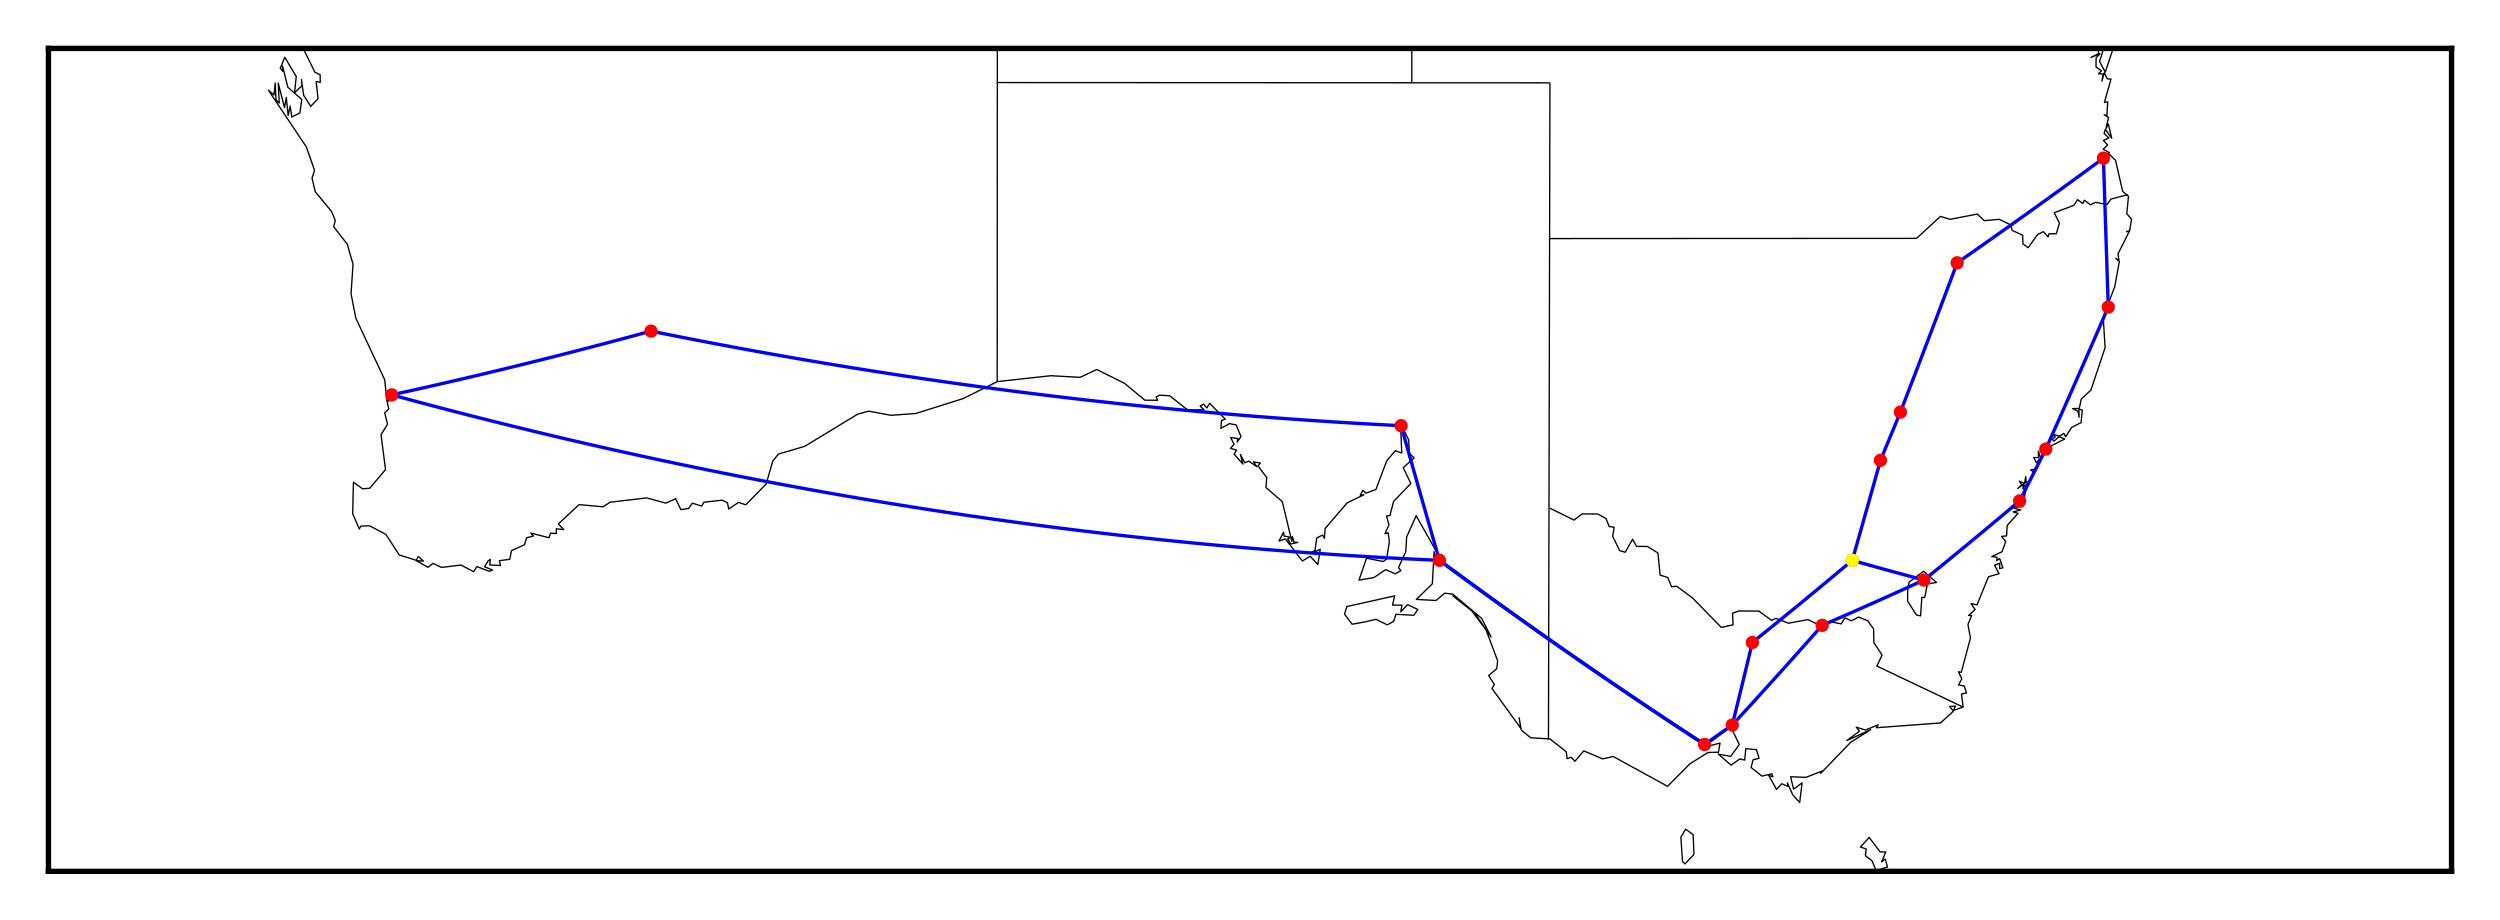 <?xml version="1.0" encoding="utf-8" standalone="no"?>
<!DOCTYPE svg PUBLIC "-//W3C//DTD SVG 1.1//EN"
  "http://www.w3.org/Graphics/SVG/1.1/DTD/svg11.dtd">
<svg xmlns:xlink="http://www.w3.org/1999/xlink" width="371.52pt" height="136.687pt" viewBox="0 0 371.52 136.687" xmlns="http://www.w3.org/2000/svg" version="1.1">
 <defs>
  <style type="text/css">*{stroke-linejoin: round; stroke-linecap: butt}</style>
 </defs>
 <g id="figure_1">
  <g id="patch_1">
   <path d="M 0 136.687 
L 371.52 136.687 
L 371.52 0 
L 0 0 
z
" style="fill: #ffffff"/>
  </g>
  <g id="axes_1">
   <g id="patch_2">
    <path d="M 7.2 129.487 
L 364.32 129.487 
L 364.32 7.2 
L 7.2 7.2 
z
" style="fill: #ffffff"/>
   </g>
   <g id="matplotlib.axis_1"/>
   <g id="matplotlib.axis_2"/>
   <g id="LineCollection_1">
    <path d="M 266.409 118.1 
L 266.409 118.093 
L 265.62 116.346 
L 265.734 116.887 
L 264.799 116.47 
L 264.001 117.305 
L 262.834 115.211 
L 263.46 115.447 
L 263.317 114.994 
L 261.841 115.338 
L 260.223 114.054 
L 260.53 112.904 
L 261.411 112.69 
L 261.02 111.4 
L 259.442 111.262 
L 259.277 112.955 
L 258.553 112.781 
L 257.259 113.705 
L 255.345 112.061 
L 257.196 112.402 
L 258.476 110.643 
L 257.191 107.992 
L 254.325 110.176 
L 253.347 110.302 
L 254.142 110.813 
L 255.607 110.422 
L 255.378 111.778 
L 253.817 111.828 
L 251.127 113.515 
L 247.81 116.851 
L 239.735 112.417 
L 238.168 112.78 
L 235.364 111.589 
L 234.042 113.137 
L 233.5 112.533 
L 232.885 112.737 
L 232.759 111.72 
L 230.343 109.814 
L 227.465 109.64 
L 226.071 108.494 
L 225.758 106.676 
L 225.995 108.223 
L 221.712 102.305 
L 222.076 101.733 
L 221.233 100.391 
L 222.43 99.372 
L 222.561 98.198 
L 220.838 93.601 
L 218.73 90.798 
L 215.916 88.552 
L 219.1 91.015 
L 221.589 94.672 
L 220.188 91.898 
L 215.902 88.296 
L 214.688 88.149 
L 213.405 89.236 
L 210.479 89.078 
L 212.856 86.761 
L 213.117 81.992 
L 213.223 82.557 
L 213.693 82.38 
L 210.454 76.645 
L 209.038 79.796 
L 208.907 82.006 
L 207.829 84.347 
L 208.186 84.811 
L 207.353 85.271 
L 205.918 84.657 
L 204.185 85.822 
L 201.957 86.212 
L 203.079 82.953 
L 205.564 83.447 
L 206.068 83.061 
L 206.473 80.487 
L 206.291 79.173 
L 205.817 79.311 
L 206.416 78.013 
L 206.051 76.683 
L 206.558 76.614 
L 207.094 74.524 
L 209.659 71.852 
L 208.53 69.497 
L 210.143 68.054 
L 209.425 67.326 
L 209.346 65.372 
L 208.128 62.926 
L 208.312 67.326 
L 207.359 66.976 
L 206.085 68.469 
L 204.464 72.752 
L 202.971 73.294 
L 202.532 72.862 
L 202.142 73.584 
L 202.681 73.526 
L 200.207 74.72 
L 196.921 78.538 
L 196.819 80.003 
L 196.554 79.509 
L 195.679 79.948 
L 195.417 81.776 
L 194.693 82.255 
L 196.204 81.638 
L 195.842 83.892 
L 194.696 82.668 
L 193.539 83.37 
L 191.014 80.089 
L 190.065 80.411 
L 190.741 79.087 
L 190.815 79.647 
L 191.741 79.851 
L 191.359 80.093 
L 191.818 80.844 
L 192.841 80.612 
L 192.279 80.553 
L 192.063 79.716 
L 191.975 80.46 
L 190.561 74.545 
L 188.128 72.454 
L 188.248 70.971 
L 186.954 69.244 
L 187.296 68.809 
L 186.29 68.642 
L 186.769 69.337 
L 185.567 68.526 
L 184.974 68.771 
L 184.335 67.54 
L 184.7 68.962 
L 183.403 67.496 
L 183.751 66.891 
L 182.862 66.626 
L 183.398 66.009 
L 182.882 65.036 
L 183.965 65.165 
L 183.845 65.7 
L 184.424 64.877 
L 183.697 63.142 
L 182.717 62.953 
L 181.429 63.656 
L 181.534 62.477 
L 182.081 62.294 
L 179.765 59.933 
L 179.36 60.62 
L 178.841 60.054 
L 178.351 60.364 
L 178.938 60.889 
L 176.482 60.923 
L 173.85 58.824 
L 172.339 58.717 
L 171.817 59.009 
L 172.008 59.482 
L 170.139 59.47 
L 167.119 56.966 
L 162.981 54.912 
L 160.514 56.075 
L 156.154 55.834 
L 148.221 56.705 
L 143.109 59.241 
L 136.093 61.448 
L 132.401 61.718 
L 129.107 61.098 
L 127.454 61.549 
L 119.589 66.325 
L 115.668 67.486 
L 114.834 68.53 
L 113.859 71.921 
L 110.83 75.016 
L 109.742 74.658 
L 108.3 75.647 
L 108.1 74.706 
L 107.319 74.329 
L 104.595 74.637 
L 104.282 75.208 
L 102.892 74.775 
L 102.327 75.572 
L 101.176 75.73 
L 100.407 74.116 
L 98.942 74.768 
L 96.121 73.993 
L 90.678 74.631 
L 89.613 75.317 
L 86.051 74.988 
L 82.982 77.861 
L 83.771 78.707 
L 82.677 78.583 
L 82.677 79.287 
L 81.816 79.232 
L 81.589 79.916 
L 78.887 79.218 
L 79.255 79.657 
L 78.243 79.923 
L 77.947 80.948 
L 76.009 81.835 
L 75.753 83.12 
L 74.22 83.315 
L 74.374 84.038 
L 72.789 83.954 
L 72.855 83.137 
L 72.533 83.356 
L 72.012 84.223 
L 73.191 84.717 
L 72.715 84.901 
L 70.874 84.205 
L 70.396 84.957 
L 68.504 83.968 
L 65.609 84.323 
L 64.343 83.718 
L 63.625 84.309 
L 61.859 83.315 
L 62.922 83.388 
L 62.155 82.696 
L 61.858 83.266 
L 59.329 82.474 
L 57.334 79.398 
L 54.912 78.141 
L 53.624 78.183 
L 53.396 78.61 
L 52.413 76.346 
L 52.521 71.647 
L 53.869 72.636 
L 54.952 72.554 
L 57.291 69.783 
L 56.624 64.599 
L 57.593 63.031 
L 57.166 61.351 
L 57.776 60.758 
L 57.525 59.641 
L 58.621 59.375 
L 58.556 58.908 
L 57.508 59.62 
L 57.165 56.42 
L 52.875 47.277 
L 52.168 43.647 
L 52.464 39.262 
L 51.609 36.295 
L 49.591 33.696 
L 49.825 32.76 
L 49.278 31.437 
L 46.845 28.485 
L 46.366 26.458 
L 46.745 25.328 
L 45.534 21.85 
L 39.886 13.404 
L 40.722 14.118 
L 40.898 12.36 
L 41.015 14.846 
L 41.496 15.307 
L 41.348 12.36 
L 42.277 15.981 
L 42.548 14.49 
L 42.816 17.163 
L 43.121 15.772 
L 43.354 17.39 
L 44.571 16.781 
L 44.839 14.782 
L 42.781 12.966 
L 41.981 9.802 
L 42.032 10.605 
L 41.647 10.146 
L 42.322 8.512 
L 44.024 11.368 
L 43.779 13.791 
L 44.89 12.712 
L 44.796 11.827 
L 45.129 14.16 
L 46.181 15.803 
L 47.261 14.674 
L 46.982 12.103 
L 47.592 12.236 
L 47.574 11.102 
L 46.799 10.735 
L 45.057 7.2 
L 45.057 7.2 
" clip-path="url(#p9203835bfb)" style="fill: none; stroke: #000000; stroke-width: 0.2"/>
    <path d="M 311.802 7.2 
L 311.881 7.948 
L 310.73 8.534 
L 312.092 7.973 
L 311.5 8.585 
L 311.482 9.95 
L 312.291 10.526 
L 311.855 10.959 
L 312.537 10.981 
L 312.365 12.052 
L 312.715 10.814 
L 313.166 11.72 
L 313.711 11.748 
L 312.725 15.24 
L 313.226 15.132 
L 313.1 17.189 
L 312.702 17.049 
L 313.351 17.463 
L 312.952 19.136 
L 313.326 18.456 
L 313.819 20.543 
L 312.87 19.229 
L 312.69 19.839 
L 313.385 20.485 
L 312.593 20.876 
L 313.209 21.542 
L 312.559 22.17 
L 313.465 22.703 
L 313.001 23.374 
L 313.554 22.995 
L 314.389 23.839 
L 315.449 28.446 
L 316.309 29.17 
L 316.058 31.748 
L 316.765 32.579 
L 316.486 34.308 
L 316.026 34.408 
L 316.395 34.444 
L 314.753 37.731 
L 314.896 38.718 
L 314.414 38.388 
L 314.953 38.856 
L 314.263 42.614 
L 312.548 47.131 
L 312.838 51.662 
L 310.724 57.968 
L 309.288 59.311 
L 308.994 60.694 
L 308.011 60.724 
L 308.809 61.121 
L 308.966 61.994 
L 308.934 60.785 
L 309.453 60.939 
L 309.265 62.808 
L 307.849 63.521 
L 306.972 64.914 
L 306.715 64.4 
L 306.048 64.826 
L 305.068 64.522 
L 305.418 64.938 
L 304.966 65.301 
L 305.25 65.545 
L 305.997 64.894 
L 306.837 65.236 
L 304.184 66.588 
L 304.267 65.948 
L 303.757 66.087 
L 304.099 66.537 
L 303.233 68.037 
L 302.92 67.037 
L 302.934 68.006 
L 302.227 67.992 
L 302.611 68.778 
L 303.281 68.06 
L 302.645 69.698 
L 301.777 69.824 
L 302.21 70.179 
L 301.8 71.326 
L 301.113 71.794 
L 301.045 70.824 
L 300.856 71.863 
L 300.09 71.503 
L 300.443 72.051 
L 299.865 72.581 
L 300.685 71.992 
L 300.631 72.673 
L 300.964 72.04 
L 301.104 72.42 
L 300.822 74.075 
L 300.15 73.649 
L 300.273 74.253 
L 299.731 74.099 
L 300.047 74.501 
L 300.7 74.161 
L 300.597 75.28 
L 298.956 75.418 
L 300.295 75.789 
L 299.167 76.07 
L 299.902 76.284 
L 298.283 78.082 
L 298.192 79.636 
L 297.446 79.712 
L 298.067 80.473 
L 297.52 81.992 
L 295.998 82.706 
L 296.788 82.821 
L 296.719 83.308 
L 297.169 82.995 
L 297.639 84.383 
L 297.172 84.508 
L 297.163 83.704 
L 296.414 84.006 
L 297.075 85.26 
L 295.51 85.703 
L 293.798 89.884 
L 292.921 89.703 
L 293.519 90.587 
L 292.544 91.465 
L 293.006 91.459 
L 292.453 92.797 
L 292.823 94.831 
L 291.462 99.913 
L 291.046 99.821 
L 291.536 100.891 
L 291.057 101.791 
L 291.903 101.952 
L 292.237 102.978 
L 291.496 103.136 
L 291.735 105.073 
L 290.296 105.58 
L 290.593 104.933 
L 289.715 104.983 
L 290.293 105.683 
L 288.37 107.437 
L 278.836 108.144 
L 279.115 107.704 
L 277.217 108.49 
L 275.855 108.057 
L 276.325 108.66 
L 274.464 110.045 
L 278.006 108.429 
L 275.034 110.299 
L 270.567 114.929 
L 270.851 114.557 
L 268.367 115.52 
L 266.093 115.433 
L 266.543 117.268 
L 267.805 116.335 
L 267.443 119.264 
L 266.409 118.1 
L 266.409 118.1 
" clip-path="url(#p9203835bfb)" style="fill: none; stroke: #000000; stroke-width: 0.2"/>
    <path d="M 202.971 92.392 
L 202.965 92.399 
L 200.942 92.765 
L 199.8 91.269 
L 200.153 90.137 
L 207.262 88.548 
L 206.94 89.919 
L 208.339 89.93 
L 208.168 90.913 
L 209.188 89.853 
L 210.696 90.579 
L 210.106 91.434 
L 207.45 91.293 
L 207.109 92.329 
L 206.162 92.864 
L 204.486 92.032 
L 202.971 92.392 
" clip-path="url(#p9203835bfb)" style="fill: none; stroke: #000000; stroke-width: 0.2"/>
    <path d="M 312.385 7.982 
L 312.391 7.976 
L 312.573 7.2 
" clip-path="url(#p9203835bfb)" style="fill: none; stroke: #000000; stroke-width: 0.2"/>
    <path d="M 314.03 7.2 
L 312.864 10.725 
L 312.006 9.128 
L 312.385 7.982 
" clip-path="url(#p9203835bfb)" style="fill: none; stroke: #000000; stroke-width: 0.2"/>
    <path d="M 278.197 127.912 
L 278.191 127.913 
L 277.209 127.157 
L 277.336 126.179 
L 276.473 125.863 
L 277.776 124.457 
L 279.394 126.588 
L 280.234 126.614 
L 279.631 128.08 
L 280.163 127.659 
L 280.491 128.841 
L 278.801 129.382 
L 278.197 127.912 
" clip-path="url(#p9203835bfb)" style="fill: none; stroke: #000000; stroke-width: 0.2"/>
    <path d="M 251.74 126.963 
L 251.734 126.971 
L 250.398 128.382 
L 250.036 128.013 
L 249.791 124.417 
L 250.495 123.222 
L 251.615 124.031 
L 251.74 126.963 
" clip-path="url(#p9203835bfb)" style="fill: none; stroke: #000000; stroke-width: 0.2"/>
   </g>
   <g id="LineCollection_2"/>
   <g id="LineCollection_3">
    <path d="M 148.21 7.2 
L 148.21 7.566 
L 148.21 8.021 
L 148.21 8.475 
L 148.21 8.93 
L 148.209 9.385 
L 148.209 9.84 
L 148.209 10.295 
L 148.209 10.751 
L 148.209 11.207 
L 148.209 11.663 
L 148.208 12.119 
L 148.208 12.576 
L 148.208 13.033 
L 148.208 13.49 
L 148.208 13.947 
L 148.208 14.405 
L 148.207 14.862 
L 148.207 15.32 
L 148.207 15.778 
L 148.207 16.237 
L 148.207 16.696 
L 148.206 17.155 
L 148.206 17.614 
L 148.206 18.073 
L 148.206 18.533 
L 148.206 18.993 
L 148.206 19.453 
L 148.205 19.913 
L 148.205 20.374 
L 148.205 20.835 
L 148.205 21.296 
L 148.205 21.757 
L 148.204 22.219 
L 148.204 22.681 
L 148.204 23.143 
L 148.204 23.605 
L 148.204 24.068 
L 148.204 24.531 
L 148.203 24.994 
L 148.203 25.457 
L 148.203 25.921 
L 148.203 26.385 
L 148.203 26.849 
L 148.202 27.314 
L 148.202 27.778 
L 148.202 28.243 
L 148.202 28.708 
L 148.202 29.174 
L 148.202 29.64 
L 148.201 30.106 
L 148.201 30.572 
L 148.201 31.038 
L 148.201 31.505 
L 148.201 31.972 
L 148.201 32.44 
L 148.2 32.907 
L 148.2 33.375 
L 148.2 33.843 
L 148.2 34.311 
L 148.2 34.78 
L 148.199 35.249 
L 148.199 35.718 
L 148.199 36.188 
L 148.199 36.657 
L 148.199 37.127 
L 148.199 37.598 
L 148.198 38.068 
L 148.198 38.539 
L 148.198 39.01 
L 148.198 39.482 
L 148.198 39.953 
L 148.197 40.425 
L 148.197 40.898 
L 148.197 41.37 
L 148.197 41.843 
L 148.197 42.316 
L 148.197 42.789 
L 148.196 43.263 
L 148.196 43.737 
L 148.196 44.211 
L 148.196 44.686 
L 148.196 45.16 
L 148.196 45.636 
L 148.195 46.111 
L 148.195 46.587 
L 148.195 47.063 
L 148.195 47.539 
L 148.195 48.016 
L 148.194 48.492 
L 148.194 48.97 
L 148.194 49.447 
L 148.194 49.925 
L 148.194 50.403 
L 148.194 50.881 
L 148.193 51.36 
L 148.193 51.839 
L 148.193 52.318 
L 148.193 52.798 
L 148.193 53.277 
L 148.193 53.758 
L 148.192 54.238 
L 148.192 54.719 
L 148.192 55.2 
L 148.192 55.681 
L 148.192 56.163 
L 148.191 56.645 
L 148.191 56.721 
" clip-path="url(#p9203835bfb)" style="fill: none; stroke: #000000; stroke-width: 0.2"/>
    <path d="M 148.233 12.268 
L 230.333 12.311 
L 230.333 12.311 
" clip-path="url(#p9203835bfb)" style="fill: none; stroke: #000000; stroke-width: 0.2"/>
    <path d="M 209.801 7.2 
L 209.801 7.446 
L 209.801 7.9 
L 209.801 8.355 
L 209.801 8.81 
L 209.801 9.264 
L 209.801 9.72 
L 209.802 10.175 
L 209.802 10.63 
L 209.802 11.086 
L 209.802 11.542 
L 209.802 11.999 
L 209.802 12.285 
" clip-path="url(#p9203835bfb)" style="fill: none; stroke: #000000; stroke-width: 0.2"/>
    <path d="M 230.333 12.311 
L 230.114 109.876 
L 230.114 109.876 
" clip-path="url(#p9203835bfb)" style="fill: none; stroke: #000000; stroke-width: 0.2"/>
    <path d="M 316.174 28.932 
L 313.709 29.583 
L 313.128 30.395 
L 311.406 30.066 
L 310.663 30.433 
L 309.762 29.762 
L 309.51 30.243 
L 308.759 29.668 
L 308.175 30.515 
L 305.269 31.612 
L 306.048 33.16 
L 305.583 34.738 
L 304.508 34.741 
L 304.358 35.198 
L 303.668 34.426 
L 302.783 34.86 
L 301.407 36.818 
L 300.629 36.241 
L 300.581 34.955 
L 299.044 34.247 
L 298.757 33.397 
L 297.109 32.598 
L 294.871 32.791 
L 293.845 31.814 
L 289.796 32.593 
L 288.368 32.157 
L 284.811 35.423 
L 230.324 35.454 
L 230.324 35.454 
" clip-path="url(#p9203835bfb)" style="fill: none; stroke: #000000; stroke-width: 0.2"/>
    <path d="M 286.024 88.807 
L 285.601 88.778 
L 285.566 89.281 
L 285.532 89.784 
L 285.497 90.288 
L 285.463 90.792 
L 285.428 91.296 
L 285.412 91.532 
L 284.787 91.381 
L 284.534 90.982 
L 284.282 90.583 
L 284.029 90.185 
L 283.776 89.787 
L 283.524 89.389 
L 283.484 89.326 
L 283.496 87.581 
L 283.711 86.515 
L 284.06 86.251 
L 284.409 85.987 
L 284.759 85.724 
L 285.108 85.46 
L 285.457 85.196 
L 285.806 84.933 
L 285.871 84.884 
L 286.204 85.177 
L 286.537 85.47 
L 286.871 85.763 
L 287.204 86.056 
L 287.537 86.349 
L 287.778 86.561 
L 286.434 86.763 
L 286.024 88.807 
" clip-path="url(#p9203835bfb)" style="fill: none; stroke: #000000; stroke-width: 0.2"/>
    <path d="M 230.326 75.527 
L 233.91 77.286 
L 235.106 76.372 
L 237.447 76.383 
L 238.667 77.067 
L 239.141 78.246 
L 239.878 78.345 
L 239.652 79.703 
L 240.705 81.831 
L 241.528 82.071 
L 242.613 80.125 
L 243.191 81.192 
L 244.814 81.21 
L 246.383 82.177 
L 246.71 85.468 
L 247.847 85.824 
L 248.394 87.193 
L 249.15 87.115 
L 251.481 88.824 
L 255.805 93.24 
L 257.549 92.852 
L 257.465 91.131 
L 258.411 90.793 
L 261.38 90.816 
L 263.271 92.192 
L 263.903 91.889 
L 265.774 92.614 
L 268.681 92.08 
L 270.998 93.205 
L 272.062 92.408 
L 273.635 92.712 
L 274.136 91.819 
L 275.125 92.254 
L 276.206 91.697 
L 277.571 92.253 
L 278.438 93.486 
L 278.469 95.5 
L 279.693 97.341 
L 278.914 98.983 
L 291.724 105.075 
L 291.724 105.075 
" clip-path="url(#p9203835bfb)" style="fill: none; stroke: #000000; stroke-width: 0.2"/>
   </g>
   <g id="line2d_1">
    <path d="M 282.415 61.236 
L 282.415 61.236 
L 282.5 61.014 
L 282.586 60.791 
L 282.672 60.569 
L 282.758 60.347 
L 282.844 60.125 
L 282.93 59.903 
L 283.015 59.681 
L 283.101 59.459 
L 283.186 59.237 
L 283.272 59.016 
L 283.357 58.794 
L 283.443 58.572 
L 283.528 58.351 
L 283.613 58.129 
L 283.699 57.907 
L 283.784 57.686 
L 283.869 57.465 
L 283.954 57.243 
L 284.039 57.022 
L 284.124 56.801 
L 284.209 56.58 
L 284.294 56.359 
L 284.379 56.137 
L 284.464 55.916 
L 284.548 55.696 
L 284.633 55.475 
L 284.718 55.254 
L 284.802 55.033 
L 284.887 54.812 
L 284.971 54.592 
L 285.056 54.371 
L 285.14 54.15 
L 285.224 53.93 
L 285.309 53.709 
L 285.393 53.489 
L 285.477 53.269 
L 285.561 53.048 
L 285.645 52.828 
L 285.729 52.608 
L 285.813 52.388 
L 285.897 52.168 
L 285.981 51.948 
L 286.065 51.728 
L 286.149 51.508 
L 286.233 51.288 
L 286.317 51.068 
L 286.4 50.848 
L 286.484 50.629 
L 286.567 50.409 
L 286.651 50.189 
L 286.734 49.97 
L 286.818 49.75 
L 286.901 49.531 
L 286.985 49.312 
L 287.068 49.092 
L 287.151 48.873 
L 287.234 48.654 
L 287.317 48.434 
L 287.4 48.215 
L 287.484 47.996 
L 287.567 47.777 
L 287.649 47.558 
L 287.732 47.339 
L 287.815 47.121 
L 287.898 46.902 
L 287.981 46.683 
L 288.064 46.464 
L 288.146 46.246 
L 288.229 46.027 
L 288.311 45.808 
L 288.394 45.59 
L 288.476 45.371 
L 288.559 45.153 
L 288.641 44.935 
L 288.724 44.716 
L 288.806 44.498 
L 288.888 44.28 
L 288.97 44.062 
L 289.053 43.844 
L 289.135 43.626 
L 289.217 43.408 
L 289.299 43.19 
L 289.381 42.972 
L 289.463 42.754 
L 289.545 42.536 
L 289.627 42.319 
L 289.708 42.101 
L 289.79 41.883 
L 289.872 41.666 
L 289.954 41.448 
L 290.035 41.231 
L 290.117 41.013 
L 290.198 40.796 
L 290.28 40.579 
L 290.361 40.361 
L 290.443 40.144 
L 290.524 39.927 
L 290.605 39.71 
L 290.687 39.493 
L 290.768 39.276 
L 290.849 39.059 
L 290.849 39.059 
" clip-path="url(#p9203835bfb)" style="fill: none; stroke: #0000ff; stroke-width: 0.5; stroke-linecap: square"/>
   </g>
   <g id="line2d_2">
    <path d="M 282.415 61.236 
L 282.415 61.236 
L 282.385 61.307 
L 282.356 61.377 
L 282.327 61.448 
L 282.298 61.519 
L 282.269 61.59 
L 282.24 61.661 
L 282.211 61.731 
L 282.182 61.802 
L 282.153 61.873 
L 282.124 61.944 
L 282.095 62.015 
L 282.065 62.086 
L 282.036 62.156 
L 282.007 62.227 
L 281.978 62.298 
L 281.949 62.369 
L 281.92 62.44 
L 281.891 62.511 
L 281.861 62.582 
L 281.832 62.653 
L 281.803 62.724 
L 281.774 62.794 
L 281.745 62.865 
L 281.716 62.936 
L 281.686 63.007 
L 281.657 63.078 
L 281.628 63.149 
L 281.599 63.22 
L 281.57 63.291 
L 281.54 63.362 
L 281.511 63.433 
L 281.482 63.504 
L 281.453 63.575 
L 281.423 63.646 
L 281.394 63.717 
L 281.365 63.788 
L 281.336 63.859 
L 281.306 63.93 
L 281.277 64.001 
L 281.248 64.072 
L 281.219 64.143 
L 281.189 64.214 
L 281.16 64.285 
L 281.131 64.356 
L 281.101 64.427 
L 281.072 64.498 
L 281.043 64.569 
L 281.013 64.64 
L 280.984 64.711 
L 280.955 64.782 
L 280.925 64.853 
L 280.896 64.924 
L 280.867 64.995 
L 280.837 65.066 
L 280.808 65.137 
L 280.779 65.209 
L 280.749 65.28 
L 280.72 65.351 
L 280.69 65.422 
L 280.661 65.493 
L 280.632 65.564 
L 280.602 65.635 
L 280.573 65.706 
L 280.543 65.778 
L 280.514 65.849 
L 280.485 65.92 
L 280.455 65.991 
L 280.426 66.062 
L 280.396 66.133 
L 280.367 66.205 
L 280.337 66.276 
L 280.308 66.347 
L 280.278 66.418 
L 280.249 66.489 
L 280.219 66.56 
L 280.19 66.632 
L 280.161 66.703 
L 280.131 66.774 
L 280.102 66.845 
L 280.072 66.917 
L 280.042 66.988 
L 280.013 67.059 
L 279.983 67.13 
L 279.954 67.202 
L 279.924 67.273 
L 279.895 67.344 
L 279.865 67.415 
L 279.836 67.487 
L 279.806 67.558 
L 279.777 67.629 
L 279.747 67.701 
L 279.717 67.772 
L 279.688 67.843 
L 279.658 67.914 
L 279.629 67.986 
L 279.599 68.057 
L 279.569 68.128 
L 279.54 68.2 
L 279.51 68.271 
L 279.481 68.343 
L 279.451 68.414 
L 279.451 68.414 
" clip-path="url(#p9203835bfb)" style="fill: none; stroke: #0000ff; stroke-width: 0.5; stroke-linecap: square"/>
   </g>
   <g id="line2d_3">
    <path d="M 290.849 39.059 
L 290.849 39.059 
L 291.068 38.906 
L 291.287 38.754 
L 291.506 38.601 
L 291.725 38.448 
L 291.944 38.296 
L 292.163 38.143 
L 292.382 37.991 
L 292.601 37.838 
L 292.819 37.685 
L 293.038 37.532 
L 293.256 37.379 
L 293.475 37.227 
L 293.693 37.074 
L 293.911 36.921 
L 294.129 36.768 
L 294.347 36.615 
L 294.565 36.462 
L 294.783 36.309 
L 295.001 36.156 
L 295.218 36.003 
L 295.436 35.85 
L 295.653 35.697 
L 295.871 35.543 
L 296.088 35.39 
L 296.305 35.237 
L 296.523 35.084 
L 296.74 34.93 
L 296.957 34.777 
L 297.174 34.624 
L 297.391 34.47 
L 297.607 34.317 
L 297.824 34.164 
L 298.041 34.01 
L 298.257 33.857 
L 298.474 33.703 
L 298.69 33.549 
L 298.906 33.396 
L 299.123 33.242 
L 299.339 33.089 
L 299.555 32.935 
L 299.771 32.781 
L 299.987 32.627 
L 300.202 32.474 
L 300.418 32.32 
L 300.634 32.166 
L 300.849 32.012 
L 301.065 31.858 
L 301.28 31.704 
L 301.495 31.551 
L 301.711 31.397 
L 301.926 31.243 
L 302.141 31.089 
L 302.356 30.935 
L 302.571 30.78 
L 302.786 30.626 
L 303.001 30.472 
L 303.215 30.318 
L 303.43 30.164 
L 303.644 30.01 
L 303.859 29.855 
L 304.073 29.701 
L 304.287 29.547 
L 304.502 29.393 
L 304.716 29.238 
L 304.93 29.084 
L 305.144 28.929 
L 305.358 28.775 
L 305.571 28.62 
L 305.785 28.466 
L 305.999 28.311 
L 306.212 28.157 
L 306.426 28.002 
L 306.639 27.848 
L 306.853 27.693 
L 307.066 27.538 
L 307.279 27.384 
L 307.492 27.229 
L 307.705 27.074 
L 307.918 26.92 
L 308.131 26.765 
L 308.344 26.61 
L 308.556 26.455 
L 308.769 26.3 
L 308.982 26.145 
L 309.194 25.991 
L 309.407 25.836 
L 309.619 25.681 
L 309.831 25.526 
L 310.043 25.371 
L 310.255 25.216 
L 310.467 25.061 
L 310.679 24.905 
L 310.891 24.75 
L 311.103 24.595 
L 311.315 24.44 
L 311.526 24.285 
L 311.738 24.13 
L 311.949 23.974 
L 312.161 23.819 
L 312.372 23.664 
L 312.583 23.509 
L 312.583 23.509 
" clip-path="url(#p9203835bfb)" style="fill: none; stroke: #0000ff; stroke-width: 0.5; stroke-linecap: square"/>
   </g>
   <g id="line2d_4">
    <path d="M 275.26 83.269 
L 275.26 83.269 
L 275.115 83.391 
L 274.971 83.512 
L 274.827 83.634 
L 274.682 83.755 
L 274.537 83.876 
L 274.393 83.997 
L 274.248 84.119 
L 274.103 84.24 
L 273.959 84.361 
L 273.814 84.483 
L 273.669 84.604 
L 273.524 84.725 
L 273.379 84.846 
L 273.234 84.968 
L 273.089 85.089 
L 272.944 85.21 
L 272.799 85.331 
L 272.653 85.452 
L 272.508 85.574 
L 272.363 85.695 
L 272.217 85.816 
L 272.072 85.937 
L 271.927 86.058 
L 271.781 86.179 
L 271.635 86.301 
L 271.49 86.422 
L 271.344 86.543 
L 271.198 86.664 
L 271.053 86.785 
L 270.907 86.906 
L 270.761 87.027 
L 270.615 87.148 
L 270.469 87.269 
L 270.323 87.39 
L 270.177 87.511 
L 270.03 87.632 
L 269.884 87.753 
L 269.738 87.874 
L 269.592 87.995 
L 269.445 88.116 
L 269.299 88.237 
L 269.152 88.358 
L 269.006 88.479 
L 268.859 88.6 
L 268.713 88.721 
L 268.566 88.842 
L 268.419 88.963 
L 268.272 89.084 
L 268.126 89.204 
L 267.979 89.325 
L 267.832 89.446 
L 267.685 89.567 
L 267.538 89.688 
L 267.391 89.809 
L 267.243 89.929 
L 267.096 90.05 
L 266.949 90.171 
L 266.802 90.292 
L 266.654 90.413 
L 266.507 90.533 
L 266.359 90.654 
L 266.212 90.775 
L 266.064 90.895 
L 265.917 91.016 
L 265.769 91.137 
L 265.621 91.258 
L 265.473 91.378 
L 265.326 91.499 
L 265.178 91.62 
L 265.03 91.74 
L 264.882 91.861 
L 264.734 91.981 
L 264.585 92.102 
L 264.437 92.223 
L 264.289 92.343 
L 264.141 92.464 
L 263.992 92.584 
L 263.844 92.705 
L 263.696 92.825 
L 263.547 92.946 
L 263.399 93.066 
L 263.25 93.187 
L 263.101 93.307 
L 262.953 93.428 
L 262.804 93.548 
L 262.655 93.669 
L 262.506 93.789 
L 262.357 93.91 
L 262.208 94.03 
L 262.059 94.151 
L 261.91 94.271 
L 261.761 94.391 
L 261.612 94.512 
L 261.463 94.632 
L 261.313 94.752 
L 261.164 94.873 
L 261.015 94.993 
L 260.865 95.113 
L 260.716 95.234 
L 260.566 95.354 
L 260.416 95.474 
L 260.416 95.474 
" clip-path="url(#p9203835bfb)" style="fill: none; stroke: #0000ff; stroke-width: 0.5; stroke-linecap: square"/>
   </g>
   <g id="line2d_5">
    <path d="M 275.26 83.269 
L 275.26 83.269 
L 275.302 83.121 
L 275.345 82.973 
L 275.387 82.824 
L 275.429 82.676 
L 275.471 82.527 
L 275.514 82.379 
L 275.556 82.231 
L 275.598 82.082 
L 275.641 81.934 
L 275.683 81.786 
L 275.725 81.638 
L 275.767 81.489 
L 275.809 81.341 
L 275.851 81.193 
L 275.894 81.045 
L 275.936 80.897 
L 275.978 80.749 
L 276.02 80.601 
L 276.062 80.453 
L 276.104 80.305 
L 276.146 80.157 
L 276.188 80.009 
L 276.23 79.861 
L 276.272 79.713 
L 276.314 79.566 
L 276.356 79.418 
L 276.398 79.27 
L 276.44 79.122 
L 276.481 78.975 
L 276.523 78.827 
L 276.565 78.679 
L 276.607 78.532 
L 276.649 78.384 
L 276.691 78.237 
L 276.732 78.089 
L 276.774 77.942 
L 276.816 77.794 
L 276.858 77.647 
L 276.899 77.499 
L 276.941 77.352 
L 276.983 77.204 
L 277.024 77.057 
L 277.066 76.91 
L 277.107 76.763 
L 277.149 76.615 
L 277.191 76.468 
L 277.232 76.321 
L 277.274 76.174 
L 277.315 76.027 
L 277.357 75.88 
L 277.398 75.732 
L 277.44 75.585 
L 277.481 75.438 
L 277.523 75.291 
L 277.564 75.144 
L 277.605 74.997 
L 277.647 74.851 
L 277.688 74.704 
L 277.73 74.557 
L 277.771 74.41 
L 277.812 74.263 
L 277.854 74.116 
L 277.895 73.97 
L 277.936 73.823 
L 277.977 73.676 
L 278.019 73.53 
L 278.06 73.383 
L 278.101 73.236 
L 278.142 73.09 
L 278.183 72.943 
L 278.224 72.797 
L 278.266 72.65 
L 278.307 72.504 
L 278.348 72.357 
L 278.389 72.211 
L 278.43 72.065 
L 278.471 71.918 
L 278.512 71.772 
L 278.553 71.626 
L 278.594 71.479 
L 278.635 71.333 
L 278.676 71.187 
L 278.717 71.041 
L 278.758 70.894 
L 278.799 70.748 
L 278.84 70.602 
L 278.88 70.456 
L 278.921 70.31 
L 278.962 70.164 
L 279.003 70.018 
L 279.044 69.872 
L 279.085 69.726 
L 279.125 69.58 
L 279.166 69.434 
L 279.207 69.288 
L 279.248 69.143 
L 279.288 68.997 
L 279.329 68.851 
L 279.37 68.705 
L 279.41 68.56 
L 279.451 68.414 
L 279.451 68.414 
" clip-path="url(#p9203835bfb)" style="fill: none; stroke: #0000ff; stroke-width: 0.5; stroke-linecap: square"/>
   </g>
   <g id="line2d_6">
    <path d="M 275.26 83.269 
L 275.26 83.269 
L 275.365 83.299 
L 275.47 83.329 
L 275.575 83.359 
L 275.68 83.388 
L 275.785 83.418 
L 275.89 83.448 
L 275.995 83.477 
L 276.1 83.507 
L 276.205 83.537 
L 276.31 83.566 
L 276.415 83.596 
L 276.521 83.625 
L 276.626 83.655 
L 276.731 83.684 
L 276.836 83.714 
L 276.941 83.743 
L 277.046 83.773 
L 277.151 83.802 
L 277.257 83.832 
L 277.362 83.861 
L 277.467 83.891 
L 277.572 83.92 
L 277.677 83.95 
L 277.783 83.979 
L 277.888 84.008 
L 277.993 84.038 
L 278.098 84.067 
L 278.204 84.096 
L 278.309 84.126 
L 278.414 84.155 
L 278.52 84.184 
L 278.625 84.213 
L 278.73 84.243 
L 278.835 84.272 
L 278.941 84.301 
L 279.046 84.33 
L 279.151 84.36 
L 279.257 84.389 
L 279.362 84.418 
L 279.468 84.447 
L 279.573 84.476 
L 279.678 84.505 
L 279.784 84.534 
L 279.889 84.563 
L 279.994 84.593 
L 280.1 84.622 
L 280.205 84.651 
L 280.311 84.68 
L 280.416 84.709 
L 280.522 84.738 
L 280.627 84.767 
L 280.733 84.796 
L 280.838 84.825 
L 280.944 84.853 
L 281.049 84.882 
L 281.155 84.911 
L 281.26 84.94 
L 281.366 84.969 
L 281.471 84.998 
L 281.577 85.027 
L 281.682 85.056 
L 281.788 85.084 
L 281.893 85.113 
L 281.999 85.142 
L 282.105 85.171 
L 282.21 85.199 
L 282.316 85.228 
L 282.421 85.257 
L 282.527 85.286 
L 282.633 85.314 
L 282.738 85.343 
L 282.844 85.372 
L 282.95 85.4 
L 283.055 85.429 
L 283.161 85.458 
L 283.267 85.486 
L 283.372 85.515 
L 283.478 85.543 
L 283.584 85.572 
L 283.69 85.6 
L 283.795 85.629 
L 283.901 85.657 
L 284.007 85.686 
L 284.113 85.714 
L 284.218 85.743 
L 284.324 85.771 
L 284.43 85.8 
L 284.536 85.828 
L 284.642 85.857 
L 284.747 85.885 
L 284.853 85.913 
L 284.959 85.942 
L 285.065 85.97 
L 285.171 85.998 
L 285.277 86.027 
L 285.382 86.055 
L 285.488 86.083 
L 285.594 86.111 
L 285.7 86.14 
L 285.806 86.168 
L 285.912 86.196 
L 285.912 86.196 
" clip-path="url(#p9203835bfb)" style="fill: none; stroke: #0000ff; stroke-width: 0.5; stroke-linecap: square"/>
   </g>
   <g id="line2d_7">
    <path d="M 270.789 92.931 
L 270.789 92.931 
L 270.659 93.077 
L 270.53 93.223 
L 270.4 93.37 
L 270.271 93.516 
L 270.141 93.663 
L 270.012 93.809 
L 269.882 93.955 
L 269.752 94.102 
L 269.622 94.248 
L 269.493 94.394 
L 269.363 94.541 
L 269.233 94.687 
L 269.103 94.834 
L 268.973 94.98 
L 268.843 95.127 
L 268.712 95.273 
L 268.582 95.42 
L 268.452 95.566 
L 268.321 95.712 
L 268.191 95.859 
L 268.06 96.005 
L 267.93 96.152 
L 267.799 96.298 
L 267.669 96.445 
L 267.538 96.591 
L 267.407 96.738 
L 267.276 96.884 
L 267.145 97.031 
L 267.014 97.177 
L 266.883 97.324 
L 266.752 97.47 
L 266.621 97.617 
L 266.49 97.764 
L 266.359 97.91 
L 266.228 98.057 
L 266.096 98.203 
L 265.965 98.35 
L 265.833 98.496 
L 265.702 98.643 
L 265.57 98.79 
L 265.439 98.936 
L 265.307 99.083 
L 265.175 99.229 
L 265.043 99.376 
L 264.911 99.523 
L 264.779 99.669 
L 264.647 99.816 
L 264.515 99.962 
L 264.383 100.109 
L 264.251 100.256 
L 264.119 100.402 
L 263.987 100.549 
L 263.854 100.696 
L 263.722 100.842 
L 263.589 100.989 
L 263.457 101.136 
L 263.324 101.282 
L 263.191 101.429 
L 263.059 101.576 
L 262.926 101.723 
L 262.793 101.869 
L 262.66 102.016 
L 262.527 102.163 
L 262.394 102.309 
L 262.261 102.456 
L 262.128 102.603 
L 261.995 102.75 
L 261.862 102.896 
L 261.728 103.043 
L 261.595 103.19 
L 261.461 103.337 
L 261.328 103.483 
L 261.194 103.63 
L 261.061 103.777 
L 260.927 103.924 
L 260.793 104.07 
L 260.66 104.217 
L 260.526 104.364 
L 260.392 104.511 
L 260.258 104.658 
L 260.124 104.804 
L 259.99 104.951 
L 259.856 105.098 
L 259.721 105.245 
L 259.587 105.392 
L 259.453 105.539 
L 259.318 105.685 
L 259.184 105.832 
L 259.049 105.979 
L 258.915 106.126 
L 258.78 106.273 
L 258.645 106.42 
L 258.511 106.567 
L 258.376 106.713 
L 258.241 106.86 
L 258.106 107.007 
L 257.971 107.154 
L 257.836 107.301 
L 257.701 107.448 
L 257.565 107.595 
L 257.43 107.742 
L 257.43 107.742 
" clip-path="url(#p9203835bfb)" style="fill: none; stroke: #0000ff; stroke-width: 0.5; stroke-linecap: square"/>
   </g>
   <g id="line2d_8">
    <path d="M 270.789 92.931 
L 270.789 92.931 
L 270.94 92.865 
L 271.091 92.8 
L 271.242 92.735 
L 271.393 92.669 
L 271.544 92.604 
L 271.695 92.538 
L 271.846 92.473 
L 271.998 92.407 
L 272.148 92.342 
L 272.299 92.276 
L 272.45 92.211 
L 272.601 92.145 
L 272.752 92.079 
L 272.903 92.014 
L 273.054 91.948 
L 273.204 91.882 
L 273.355 91.817 
L 273.506 91.751 
L 273.657 91.685 
L 273.807 91.619 
L 273.958 91.553 
L 274.109 91.487 
L 274.259 91.422 
L 274.41 91.356 
L 274.56 91.29 
L 274.711 91.224 
L 274.861 91.158 
L 275.011 91.091 
L 275.162 91.025 
L 275.312 90.959 
L 275.463 90.893 
L 275.613 90.827 
L 275.763 90.761 
L 275.913 90.695 
L 276.064 90.628 
L 276.214 90.562 
L 276.364 90.496 
L 276.514 90.429 
L 276.664 90.363 
L 276.814 90.297 
L 276.964 90.23 
L 277.114 90.164 
L 277.264 90.097 
L 277.414 90.031 
L 277.564 89.964 
L 277.714 89.898 
L 277.864 89.831 
L 278.014 89.764 
L 278.163 89.698 
L 278.313 89.631 
L 278.463 89.564 
L 278.613 89.498 
L 278.762 89.431 
L 278.912 89.364 
L 279.061 89.297 
L 279.211 89.231 
L 279.361 89.164 
L 279.51 89.097 
L 279.66 89.03 
L 279.809 88.963 
L 279.959 88.896 
L 280.108 88.829 
L 280.257 88.762 
L 280.407 88.695 
L 280.556 88.628 
L 280.705 88.561 
L 280.855 88.494 
L 281.004 88.427 
L 281.153 88.359 
L 281.302 88.292 
L 281.451 88.225 
L 281.6 88.158 
L 281.75 88.091 
L 281.899 88.023 
L 282.048 87.956 
L 282.197 87.889 
L 282.346 87.821 
L 282.494 87.754 
L 282.643 87.686 
L 282.792 87.619 
L 282.941 87.551 
L 283.09 87.484 
L 283.239 87.416 
L 283.387 87.349 
L 283.536 87.281 
L 283.685 87.214 
L 283.834 87.146 
L 283.982 87.078 
L 284.131 87.011 
L 284.279 86.943 
L 284.428 86.875 
L 284.576 86.807 
L 284.725 86.739 
L 284.873 86.672 
L 285.022 86.604 
L 285.17 86.536 
L 285.319 86.468 
L 285.467 86.4 
L 285.615 86.332 
L 285.764 86.264 
L 285.912 86.196 
L 285.912 86.196 
" clip-path="url(#p9203835bfb)" style="fill: none; stroke: #0000ff; stroke-width: 0.5; stroke-linecap: square"/>
   </g>
   <g id="line2d_9">
    <path d="M 304.024 66.732 
L 304.024 66.732 
L 303.985 66.808 
L 303.947 66.884 
L 303.909 66.96 
L 303.871 67.036 
L 303.833 67.112 
L 303.795 67.188 
L 303.757 67.264 
L 303.718 67.34 
L 303.68 67.416 
L 303.642 67.492 
L 303.604 67.568 
L 303.566 67.644 
L 303.527 67.72 
L 303.489 67.797 
L 303.451 67.873 
L 303.413 67.949 
L 303.374 68.025 
L 303.336 68.101 
L 303.298 68.177 
L 303.259 68.253 
L 303.221 68.329 
L 303.183 68.405 
L 303.145 68.481 
L 303.106 68.558 
L 303.068 68.634 
L 303.03 68.71 
L 302.991 68.786 
L 302.953 68.862 
L 302.915 68.938 
L 302.876 69.015 
L 302.838 69.091 
L 302.799 69.167 
L 302.761 69.243 
L 302.723 69.319 
L 302.684 69.395 
L 302.646 69.472 
L 302.607 69.548 
L 302.569 69.624 
L 302.531 69.7 
L 302.492 69.777 
L 302.454 69.853 
L 302.415 69.929 
L 302.377 70.005 
L 302.338 70.082 
L 302.3 70.158 
L 302.261 70.234 
L 302.223 70.31 
L 302.184 70.387 
L 302.146 70.463 
L 302.107 70.539 
L 302.069 70.615 
L 302.03 70.692 
L 301.992 70.768 
L 301.953 70.844 
L 301.914 70.921 
L 301.876 70.997 
L 301.837 71.073 
L 301.799 71.15 
L 301.76 71.226 
L 301.722 71.302 
L 301.683 71.379 
L 301.644 71.455 
L 301.606 71.531 
L 301.567 71.608 
L 301.528 71.684 
L 301.49 71.761 
L 301.451 71.837 
L 301.412 71.913 
L 301.374 71.99 
L 301.335 72.066 
L 301.296 72.143 
L 301.258 72.219 
L 301.219 72.295 
L 301.18 72.372 
L 301.141 72.448 
L 301.103 72.525 
L 301.064 72.601 
L 301.025 72.678 
L 300.986 72.754 
L 300.948 72.831 
L 300.909 72.907 
L 300.87 72.984 
L 300.831 73.06 
L 300.792 73.137 
L 300.754 73.213 
L 300.715 73.29 
L 300.676 73.366 
L 300.637 73.443 
L 300.598 73.519 
L 300.559 73.596 
L 300.52 73.672 
L 300.482 73.749 
L 300.443 73.825 
L 300.404 73.902 
L 300.365 73.978 
L 300.326 74.055 
L 300.287 74.131 
L 300.248 74.208 
L 300.209 74.285 
L 300.17 74.361 
L 300.131 74.438 
L 300.131 74.438 
" clip-path="url(#p9203835bfb)" style="fill: none; stroke: #0000ff; stroke-width: 0.5; stroke-linecap: square"/>
   </g>
   <g id="line2d_10">
    <path d="M 304.024 66.732 
L 304.024 66.732 
L 304.118 66.521 
L 304.213 66.31 
L 304.307 66.098 
L 304.401 65.887 
L 304.496 65.676 
L 304.59 65.465 
L 304.684 65.254 
L 304.778 65.043 
L 304.872 64.832 
L 304.966 64.622 
L 305.06 64.411 
L 305.154 64.2 
L 305.248 63.989 
L 305.342 63.779 
L 305.435 63.568 
L 305.529 63.358 
L 305.623 63.147 
L 305.716 62.937 
L 305.81 62.726 
L 305.903 62.516 
L 305.997 62.306 
L 306.09 62.095 
L 306.183 61.885 
L 306.276 61.675 
L 306.37 61.465 
L 306.463 61.255 
L 306.556 61.045 
L 306.649 60.835 
L 306.742 60.625 
L 306.835 60.415 
L 306.928 60.205 
L 307.021 59.995 
L 307.113 59.786 
L 307.206 59.576 
L 307.299 59.366 
L 307.391 59.157 
L 307.484 58.947 
L 307.576 58.738 
L 307.669 58.528 
L 307.761 58.319 
L 307.854 58.109 
L 307.946 57.9 
L 308.038 57.691 
L 308.13 57.482 
L 308.223 57.273 
L 308.315 57.063 
L 308.407 56.854 
L 308.499 56.645 
L 308.591 56.436 
L 308.682 56.227 
L 308.774 56.018 
L 308.866 55.81 
L 308.958 55.601 
L 309.05 55.392 
L 309.141 55.183 
L 309.233 54.975 
L 309.324 54.766 
L 309.416 54.557 
L 309.507 54.349 
L 309.599 54.14 
L 309.69 53.932 
L 309.781 53.724 
L 309.872 53.515 
L 309.964 53.307 
L 310.055 53.099 
L 310.146 52.891 
L 310.237 52.682 
L 310.328 52.474 
L 310.419 52.266 
L 310.51 52.058 
L 310.601 51.85 
L 310.691 51.642 
L 310.782 51.434 
L 310.873 51.227 
L 310.963 51.019 
L 311.054 50.811 
L 311.144 50.603 
L 311.235 50.396 
L 311.325 50.188 
L 311.416 49.98 
L 311.506 49.773 
L 311.596 49.565 
L 311.687 49.358 
L 311.777 49.151 
L 311.867 48.943 
L 311.957 48.736 
L 312.047 48.529 
L 312.137 48.321 
L 312.227 48.114 
L 312.317 47.907 
L 312.407 47.7 
L 312.497 47.493 
L 312.586 47.286 
L 312.676 47.079 
L 312.766 46.872 
L 312.855 46.665 
L 312.945 46.458 
L 313.035 46.252 
L 313.124 46.045 
L 313.213 45.838 
L 313.303 45.632 
L 313.303 45.632 
" clip-path="url(#p9203835bfb)" style="fill: none; stroke: #0000ff; stroke-width: 0.5; stroke-linecap: square"/>
   </g>
   <g id="line2d_11">
    <path d="M 313.303 45.632 
L 313.303 45.632 
L 313.296 45.41 
L 313.288 45.188 
L 313.281 44.966 
L 313.274 44.744 
L 313.266 44.522 
L 313.259 44.3 
L 313.252 44.079 
L 313.244 43.857 
L 313.237 43.636 
L 313.23 43.414 
L 313.223 43.193 
L 313.215 42.971 
L 313.208 42.75 
L 313.201 42.529 
L 313.193 42.308 
L 313.186 42.087 
L 313.179 41.866 
L 313.172 41.645 
L 313.164 41.424 
L 313.157 41.203 
L 313.15 40.982 
L 313.143 40.761 
L 313.135 40.541 
L 313.128 40.32 
L 313.121 40.1 
L 313.114 39.879 
L 313.107 39.659 
L 313.099 39.438 
L 313.092 39.218 
L 313.085 38.998 
L 313.078 38.778 
L 313.071 38.557 
L 313.063 38.337 
L 313.056 38.117 
L 313.049 37.897 
L 313.042 37.678 
L 313.035 37.458 
L 313.027 37.238 
L 313.02 37.018 
L 313.013 36.799 
L 313.006 36.579 
L 312.999 36.36 
L 312.992 36.14 
L 312.985 35.921 
L 312.977 35.701 
L 312.97 35.482 
L 312.963 35.263 
L 312.956 35.044 
L 312.949 34.824 
L 312.942 34.605 
L 312.935 34.386 
L 312.927 34.167 
L 312.92 33.949 
L 312.913 33.73 
L 312.906 33.511 
L 312.899 33.292 
L 312.892 33.074 
L 312.885 32.855 
L 312.878 32.636 
L 312.871 32.418 
L 312.864 32.199 
L 312.856 31.981 
L 312.849 31.763 
L 312.842 31.545 
L 312.835 31.326 
L 312.828 31.108 
L 312.821 30.89 
L 312.814 30.672 
L 312.807 30.454 
L 312.8 30.236 
L 312.793 30.018 
L 312.786 29.801 
L 312.779 29.583 
L 312.772 29.365 
L 312.765 29.147 
L 312.758 28.93 
L 312.751 28.712 
L 312.744 28.495 
L 312.737 28.278 
L 312.73 28.06 
L 312.723 27.843 
L 312.716 27.626 
L 312.709 27.408 
L 312.702 27.191 
L 312.695 26.974 
L 312.688 26.757 
L 312.681 26.54 
L 312.674 26.323 
L 312.667 26.106 
L 312.66 25.89 
L 312.653 25.673 
L 312.646 25.456 
L 312.639 25.24 
L 312.632 25.023 
L 312.625 24.807 
L 312.618 24.59 
L 312.611 24.374 
L 312.604 24.157 
L 312.597 23.941 
L 312.59 23.725 
L 312.583 23.509 
L 312.583 23.509 
" clip-path="url(#p9203835bfb)" style="fill: none; stroke: #0000ff; stroke-width: 0.5; stroke-linecap: square"/>
   </g>
   <g id="line2d_12">
    <path d="M 253.309 110.632 
L 253.309 110.632 
L 252.903 110.368 
L 252.497 110.103 
L 252.091 109.838 
L 251.686 109.574 
L 251.281 109.309 
L 250.876 109.044 
L 250.472 108.778 
L 250.068 108.513 
L 249.664 108.248 
L 249.261 107.982 
L 248.858 107.716 
L 248.455 107.45 
L 248.053 107.184 
L 247.651 106.918 
L 247.249 106.651 
L 246.848 106.385 
L 246.447 106.118 
L 246.046 105.851 
L 245.646 105.584 
L 245.246 105.317 
L 244.846 105.05 
L 244.447 104.783 
L 244.048 104.515 
L 243.649 104.248 
L 243.251 103.98 
L 242.853 103.712 
L 242.455 103.444 
L 242.057 103.176 
L 241.66 102.907 
L 241.264 102.639 
L 240.867 102.37 
L 240.471 102.101 
L 240.076 101.832 
L 239.68 101.563 
L 239.285 101.294 
L 238.89 101.025 
L 238.496 100.756 
L 238.102 100.486 
L 237.708 100.216 
L 237.315 99.947 
L 236.921 99.677 
L 236.529 99.407 
L 236.136 99.137 
L 235.744 98.866 
L 235.352 98.596 
L 234.961 98.325 
L 234.569 98.055 
L 234.179 97.784 
L 233.788 97.513 
L 233.398 97.242 
L 233.008 96.971 
L 232.618 96.699 
L 232.229 96.428 
L 231.84 96.157 
L 231.451 95.885 
L 231.063 95.613 
L 230.675 95.341 
L 230.288 95.069 
L 229.9 94.797 
L 229.513 94.525 
L 229.126 94.253 
L 228.74 93.98 
L 228.354 93.707 
L 227.968 93.435 
L 227.583 93.162 
L 227.198 92.889 
L 226.813 92.616 
L 226.428 92.343 
L 226.044 92.07 
L 225.66 91.796 
L 225.277 91.523 
L 224.893 91.249 
L 224.51 90.975 
L 224.128 90.702 
L 223.745 90.428 
L 223.363 90.154 
L 222.982 89.88 
L 222.6 89.605 
L 222.219 89.331 
L 221.838 89.056 
L 221.458 88.782 
L 221.078 88.507 
L 220.698 88.232 
L 220.318 87.958 
L 219.939 87.683 
L 219.56 87.407 
L 219.182 87.132 
L 218.803 86.857 
L 218.425 86.582 
L 218.048 86.306 
L 217.67 86.031 
L 217.293 85.755 
L 216.916 85.479 
L 216.54 85.203 
L 216.164 84.927 
L 215.788 84.651 
L 215.412 84.375 
L 215.037 84.099 
L 214.662 83.822 
L 214.287 83.546 
L 213.913 83.269 
L 213.913 83.269 
" clip-path="url(#p9203835bfb)" style="fill: none; stroke: #0000ff; stroke-width: 0.5; stroke-linecap: square"/>
   </g>
   <g id="line2d_13">
    <path d="M 253.309 110.632 
L 253.309 110.632 
L 252.903 110.368 
L 252.497 110.103 
L 252.091 109.838 
L 251.686 109.574 
L 251.281 109.309 
L 250.876 109.044 
L 250.472 108.778 
L 250.068 108.513 
L 249.664 108.248 
L 249.261 107.982 
L 248.858 107.716 
L 248.455 107.45 
L 248.053 107.184 
L 247.651 106.918 
L 247.249 106.651 
L 246.848 106.385 
L 246.447 106.118 
L 246.046 105.851 
L 245.646 105.584 
L 245.246 105.317 
L 244.846 105.05 
L 244.447 104.783 
L 244.048 104.515 
L 243.649 104.248 
L 243.251 103.98 
L 242.853 103.712 
L 242.455 103.444 
L 242.057 103.176 
L 241.66 102.907 
L 241.264 102.639 
L 240.867 102.37 
L 240.471 102.101 
L 240.076 101.832 
L 239.68 101.563 
L 239.285 101.294 
L 238.89 101.025 
L 238.496 100.756 
L 238.102 100.486 
L 237.708 100.216 
L 237.315 99.947 
L 236.921 99.677 
L 236.529 99.407 
L 236.136 99.137 
L 235.744 98.866 
L 235.352 98.596 
L 234.961 98.325 
L 234.569 98.055 
L 234.179 97.784 
L 233.788 97.513 
L 233.398 97.242 
L 233.008 96.971 
L 232.618 96.699 
L 232.229 96.428 
L 231.84 96.157 
L 231.451 95.885 
L 231.063 95.613 
L 230.675 95.341 
L 230.288 95.069 
L 229.9 94.797 
L 229.513 94.525 
L 229.126 94.253 
L 228.74 93.98 
L 228.354 93.707 
L 227.968 93.435 
L 227.583 93.162 
L 227.198 92.889 
L 226.813 92.616 
L 226.428 92.343 
L 226.044 92.07 
L 225.66 91.796 
L 225.277 91.523 
L 224.893 91.249 
L 224.51 90.975 
L 224.128 90.702 
L 223.745 90.428 
L 223.363 90.154 
L 222.982 89.88 
L 222.6 89.605 
L 222.219 89.331 
L 221.838 89.056 
L 221.458 88.782 
L 221.078 88.507 
L 220.698 88.232 
L 220.318 87.958 
L 219.939 87.683 
L 219.56 87.407 
L 219.182 87.132 
L 218.803 86.857 
L 218.425 86.582 
L 218.048 86.306 
L 217.67 86.031 
L 217.293 85.755 
L 216.916 85.479 
L 216.54 85.203 
L 216.164 84.927 
L 215.788 84.651 
L 215.412 84.375 
L 215.037 84.099 
L 214.662 83.822 
L 214.287 83.546 
L 213.913 83.269 
L 213.913 83.269 
" clip-path="url(#p9203835bfb)" style="fill: none; stroke: #0000ff; stroke-width: 0.5; stroke-linecap: square"/>
   </g>
   <g id="line2d_14">
    <path d="M 253.309 110.632 
L 253.309 110.632 
L 253.35 110.603 
L 253.391 110.575 
L 253.432 110.546 
L 253.473 110.518 
L 253.514 110.489 
L 253.555 110.461 
L 253.596 110.432 
L 253.637 110.403 
L 253.678 110.375 
L 253.719 110.346 
L 253.76 110.318 
L 253.8 110.289 
L 253.841 110.261 
L 253.882 110.232 
L 253.923 110.204 
L 253.964 110.175 
L 254.005 110.146 
L 254.046 110.118 
L 254.087 110.089 
L 254.128 110.061 
L 254.169 110.032 
L 254.21 110.004 
L 254.251 109.975 
L 254.292 109.946 
L 254.332 109.918 
L 254.373 109.889 
L 254.414 109.861 
L 254.455 109.832 
L 254.496 109.803 
L 254.537 109.775 
L 254.578 109.746 
L 254.619 109.718 
L 254.66 109.689 
L 254.7 109.661 
L 254.741 109.632 
L 254.782 109.603 
L 254.823 109.575 
L 254.864 109.546 
L 254.905 109.518 
L 254.946 109.489 
L 254.986 109.46 
L 255.027 109.432 
L 255.068 109.403 
L 255.109 109.375 
L 255.15 109.346 
L 255.191 109.317 
L 255.231 109.289 
L 255.272 109.26 
L 255.313 109.231 
L 255.354 109.203 
L 255.395 109.174 
L 255.435 109.146 
L 255.476 109.117 
L 255.517 109.088 
L 255.558 109.06 
L 255.599 109.031 
L 255.639 109.003 
L 255.68 108.974 
L 255.721 108.945 
L 255.762 108.917 
L 255.802 108.888 
L 255.843 108.859 
L 255.884 108.831 
L 255.925 108.802 
L 255.965 108.773 
L 256.006 108.745 
L 256.047 108.716 
L 256.088 108.688 
L 256.128 108.659 
L 256.169 108.63 
L 256.21 108.602 
L 256.251 108.573 
L 256.291 108.544 
L 256.332 108.516 
L 256.373 108.487 
L 256.413 108.458 
L 256.454 108.43 
L 256.495 108.401 
L 256.536 108.372 
L 256.576 108.344 
L 256.617 108.315 
L 256.658 108.286 
L 256.698 108.258 
L 256.739 108.229 
L 256.78 108.201 
L 256.82 108.172 
L 256.861 108.143 
L 256.902 108.115 
L 256.942 108.086 
L 256.983 108.057 
L 257.024 108.029 
L 257.064 108 
L 257.105 107.971 
L 257.146 107.942 
L 257.186 107.914 
L 257.227 107.885 
L 257.268 107.856 
L 257.308 107.828 
L 257.349 107.799 
L 257.39 107.77 
L 257.43 107.742 
L 257.43 107.742 
" clip-path="url(#p9203835bfb)" style="fill: none; stroke: #0000ff; stroke-width: 0.5; stroke-linecap: square"/>
   </g>
   <g id="line2d_15">
    <path d="M 260.416 95.474 
L 260.416 95.474 
L 260.387 95.595 
L 260.358 95.715 
L 260.329 95.836 
L 260.3 95.956 
L 260.271 96.077 
L 260.242 96.197 
L 260.213 96.318 
L 260.184 96.438 
L 260.155 96.559 
L 260.126 96.679 
L 260.097 96.8 
L 260.067 96.921 
L 260.038 97.041 
L 260.009 97.162 
L 259.98 97.283 
L 259.951 97.403 
L 259.922 97.524 
L 259.892 97.645 
L 259.863 97.766 
L 259.834 97.886 
L 259.805 98.007 
L 259.775 98.128 
L 259.746 98.249 
L 259.717 98.37 
L 259.688 98.491 
L 259.658 98.612 
L 259.629 98.733 
L 259.6 98.854 
L 259.57 98.975 
L 259.541 99.096 
L 259.512 99.217 
L 259.482 99.338 
L 259.453 99.459 
L 259.424 99.58 
L 259.394 99.701 
L 259.365 99.822 
L 259.335 99.943 
L 259.306 100.065 
L 259.277 100.186 
L 259.247 100.307 
L 259.218 100.428 
L 259.188 100.55 
L 259.159 100.671 
L 259.129 100.792 
L 259.1 100.913 
L 259.07 101.035 
L 259.041 101.156 
L 259.011 101.278 
L 258.982 101.399 
L 258.952 101.52 
L 258.923 101.642 
L 258.893 101.763 
L 258.863 101.885 
L 258.834 102.006 
L 258.804 102.128 
L 258.775 102.249 
L 258.745 102.371 
L 258.715 102.493 
L 258.686 102.614 
L 258.656 102.736 
L 258.626 102.858 
L 258.597 102.979 
L 258.567 103.101 
L 258.537 103.223 
L 258.508 103.344 
L 258.478 103.466 
L 258.448 103.588 
L 258.418 103.71 
L 258.389 103.832 
L 258.359 103.954 
L 258.329 104.075 
L 258.299 104.197 
L 258.269 104.319 
L 258.24 104.441 
L 258.21 104.563 
L 258.18 104.685 
L 258.15 104.807 
L 258.12 104.929 
L 258.09 105.051 
L 258.06 105.173 
L 258.03 105.295 
L 258.001 105.417 
L 257.971 105.54 
L 257.941 105.662 
L 257.911 105.784 
L 257.881 105.906 
L 257.851 106.028 
L 257.821 106.151 
L 257.791 106.273 
L 257.761 106.395 
L 257.731 106.517 
L 257.701 106.64 
L 257.671 106.762 
L 257.641 106.885 
L 257.611 107.007 
L 257.581 107.129 
L 257.551 107.252 
L 257.52 107.374 
L 257.49 107.497 
L 257.46 107.619 
L 257.43 107.742 
L 257.43 107.742 
" clip-path="url(#p9203835bfb)" style="fill: none; stroke: #0000ff; stroke-width: 0.5; stroke-linecap: square"/>
   </g>
   <g id="line2d_16">
    <path d="M 58.217 58.68 
L 58.217 58.68 
L 59.696 59.08 
L 61.176 59.478 
L 62.658 59.873 
L 64.142 60.266 
L 65.627 60.655 
L 67.114 61.042 
L 68.602 61.426 
L 70.091 61.807 
L 71.583 62.185 
L 73.076 62.56 
L 74.57 62.933 
L 76.066 63.302 
L 77.563 63.669 
L 79.062 64.033 
L 80.562 64.393 
L 82.064 64.751 
L 83.567 65.106 
L 85.072 65.458 
L 86.578 65.807 
L 88.086 66.153 
L 89.595 66.496 
L 91.106 66.836 
L 92.617 67.173 
L 94.131 67.507 
L 95.645 67.838 
L 97.161 68.165 
L 98.679 68.49 
L 100.198 68.812 
L 101.718 69.13 
L 103.239 69.446 
L 104.762 69.758 
L 106.286 70.067 
L 107.812 70.373 
L 109.339 70.676 
L 110.867 70.976 
L 112.396 71.272 
L 113.927 71.565 
L 115.459 71.856 
L 116.992 72.142 
L 118.526 72.426 
L 120.061 72.707 
L 121.598 72.984 
L 123.136 73.258 
L 124.675 73.528 
L 126.216 73.796 
L 127.757 74.06 
L 129.3 74.321 
L 130.843 74.578 
L 132.388 74.832 
L 133.934 75.083 
L 135.481 75.331 
L 137.029 75.575 
L 138.578 75.816 
L 140.129 76.053 
L 141.68 76.287 
L 143.232 76.518 
L 144.786 76.745 
L 146.34 76.969 
L 147.895 77.19 
L 149.452 77.407 
L 151.009 77.62 
L 152.567 77.831 
L 154.126 78.037 
L 155.686 78.241 
L 157.247 78.44 
L 158.809 78.637 
L 160.372 78.83 
L 161.935 79.019 
L 163.499 79.205 
L 165.065 79.387 
L 166.631 79.566 
L 168.198 79.742 
L 169.765 79.913 
L 171.334 80.082 
L 172.903 80.247 
L 174.473 80.408 
L 176.043 80.565 
L 177.614 80.72 
L 179.186 80.87 
L 180.759 81.017 
L 182.332 81.161 
L 183.906 81.3 
L 185.481 81.437 
L 187.056 81.569 
L 188.632 81.698 
L 190.208 81.824 
L 191.785 81.946 
L 193.363 82.064 
L 194.941 82.178 
L 196.519 82.289 
L 198.099 82.397 
L 199.678 82.5 
L 201.258 82.6 
L 202.839 82.697 
L 204.419 82.789 
L 206.001 82.879 
L 207.582 82.964 
L 209.165 83.046 
L 210.747 83.124 
L 212.33 83.198 
L 213.913 83.269 
L 213.913 83.269 
" clip-path="url(#p9203835bfb)" style="fill: none; stroke: #0000ff; stroke-width: 0.5; stroke-linecap: square"/>
   </g>
   <g id="line2d_17">
    <path d="M 58.217 58.68 
L 58.217 58.68 
L 58.603 58.595 
L 58.989 58.51 
L 59.375 58.425 
L 59.761 58.34 
L 60.147 58.255 
L 60.532 58.17 
L 60.918 58.084 
L 61.303 57.998 
L 61.688 57.912 
L 62.074 57.826 
L 62.459 57.739 
L 62.844 57.653 
L 63.229 57.566 
L 63.614 57.479 
L 63.999 57.392 
L 64.383 57.304 
L 64.768 57.217 
L 65.153 57.129 
L 65.537 57.041 
L 65.921 56.953 
L 66.306 56.865 
L 66.69 56.776 
L 67.074 56.687 
L 67.458 56.598 
L 67.842 56.509 
L 68.226 56.42 
L 68.609 56.331 
L 68.993 56.241 
L 69.377 56.151 
L 69.76 56.061 
L 70.143 55.971 
L 70.527 55.881 
L 70.91 55.79 
L 71.293 55.699 
L 71.676 55.608 
L 72.059 55.517 
L 72.442 55.426 
L 72.824 55.334 
L 73.207 55.243 
L 73.589 55.151 
L 73.972 55.059 
L 74.354 54.966 
L 74.736 54.874 
L 75.119 54.781 
L 75.501 54.689 
L 75.883 54.596 
L 76.265 54.502 
L 76.646 54.409 
L 77.028 54.316 
L 77.41 54.222 
L 77.791 54.128 
L 78.172 54.034 
L 78.554 53.94 
L 78.935 53.845 
L 79.316 53.75 
L 79.697 53.656 
L 80.078 53.561 
L 80.459 53.465 
L 80.84 53.37 
L 81.22 53.275 
L 81.601 53.179 
L 81.981 53.083 
L 82.362 52.987 
L 82.742 52.891 
L 83.122 52.794 
L 83.502 52.698 
L 83.882 52.601 
L 84.262 52.504 
L 84.642 52.407 
L 85.021 52.309 
L 85.401 52.212 
L 85.78 52.114 
L 86.16 52.016 
L 86.539 51.918 
L 86.918 51.82 
L 87.297 51.722 
L 87.676 51.623 
L 88.055 51.524 
L 88.434 51.425 
L 88.813 51.326 
L 89.191 51.227 
L 89.57 51.127 
L 89.948 51.028 
L 90.326 50.928 
L 90.705 50.828 
L 91.083 50.728 
L 91.461 50.627 
L 91.839 50.527 
L 92.216 50.426 
L 92.594 50.325 
L 92.972 50.224 
L 93.349 50.123 
L 93.727 50.022 
L 94.104 49.92 
L 94.481 49.818 
L 94.858 49.716 
L 95.235 49.614 
L 95.612 49.512 
L 95.989 49.41 
L 96.366 49.307 
L 96.742 49.204 
L 96.742 49.204 
" clip-path="url(#p9203835bfb)" style="fill: none; stroke: #0000ff; stroke-width: 0.5; stroke-linecap: square"/>
   </g>
   <g id="line2d_18">
    <path d="M 213.913 83.269 
L 213.913 83.269 
L 213.855 83.068 
L 213.797 82.868 
L 213.739 82.667 
L 213.681 82.467 
L 213.623 82.266 
L 213.565 82.066 
L 213.507 81.866 
L 213.45 81.665 
L 213.392 81.465 
L 213.334 81.265 
L 213.276 81.065 
L 213.219 80.865 
L 213.161 80.665 
L 213.103 80.465 
L 213.046 80.265 
L 212.988 80.065 
L 212.931 79.865 
L 212.873 79.665 
L 212.816 79.465 
L 212.758 79.266 
L 212.701 79.066 
L 212.644 78.867 
L 212.586 78.667 
L 212.529 78.468 
L 212.472 78.268 
L 212.415 78.069 
L 212.358 77.87 
L 212.3 77.67 
L 212.243 77.471 
L 212.186 77.272 
L 212.129 77.073 
L 212.072 76.874 
L 212.015 76.675 
L 211.958 76.476 
L 211.901 76.277 
L 211.844 76.078 
L 211.788 75.879 
L 211.731 75.681 
L 211.674 75.482 
L 211.617 75.283 
L 211.561 75.085 
L 211.504 74.886 
L 211.447 74.688 
L 211.391 74.489 
L 211.334 74.291 
L 211.277 74.092 
L 211.221 73.894 
L 211.164 73.696 
L 211.108 73.498 
L 211.051 73.3 
L 210.995 73.101 
L 210.939 72.903 
L 210.882 72.705 
L 210.826 72.508 
L 210.77 72.31 
L 210.713 72.112 
L 210.657 71.914 
L 210.601 71.716 
L 210.545 71.519 
L 210.489 71.321 
L 210.433 71.123 
L 210.377 70.926 
L 210.321 70.728 
L 210.265 70.531 
L 210.209 70.334 
L 210.153 70.136 
L 210.097 69.939 
L 210.041 69.742 
L 209.985 69.544 
L 209.929 69.347 
L 209.873 69.15 
L 209.818 68.953 
L 209.762 68.756 
L 209.706 68.559 
L 209.651 68.362 
L 209.595 68.166 
L 209.539 67.969 
L 209.484 67.772 
L 209.428 67.575 
L 209.373 67.379 
L 209.317 67.182 
L 209.262 66.985 
L 209.206 66.789 
L 209.151 66.593 
L 209.096 66.396 
L 209.04 66.2 
L 208.985 66.003 
L 208.93 65.807 
L 208.875 65.611 
L 208.819 65.415 
L 208.764 65.219 
L 208.709 65.023 
L 208.654 64.827 
L 208.599 64.631 
L 208.544 64.435 
L 208.489 64.239 
L 208.434 64.043 
L 208.379 63.847 
L 208.324 63.651 
L 208.269 63.456 
L 208.214 63.26 
L 208.214 63.26 
" clip-path="url(#p9203835bfb)" style="fill: none; stroke: #0000ff; stroke-width: 0.5; stroke-linecap: square"/>
   </g>
   <g id="line2d_19">
    <path d="M 300.131 74.438 
L 300.131 74.438 
L 299.993 74.555 
L 299.854 74.672 
L 299.716 74.788 
L 299.577 74.905 
L 299.439 75.022 
L 299.3 75.139 
L 299.161 75.256 
L 299.022 75.373 
L 298.884 75.489 
L 298.745 75.606 
L 298.606 75.723 
L 298.467 75.84 
L 298.328 75.957 
L 298.189 76.073 
L 298.05 76.19 
L 297.911 76.307 
L 297.771 76.424 
L 297.632 76.54 
L 297.493 76.657 
L 297.354 76.774 
L 297.214 76.89 
L 297.075 77.007 
L 296.935 77.124 
L 296.796 77.24 
L 296.656 77.357 
L 296.517 77.474 
L 296.377 77.59 
L 296.237 77.707 
L 296.098 77.824 
L 295.958 77.94 
L 295.818 78.057 
L 295.678 78.174 
L 295.538 78.29 
L 295.398 78.407 
L 295.258 78.523 
L 295.118 78.64 
L 294.978 78.756 
L 294.838 78.873 
L 294.698 78.989 
L 294.557 79.106 
L 294.417 79.223 
L 294.277 79.339 
L 294.136 79.456 
L 293.996 79.572 
L 293.855 79.689 
L 293.715 79.805 
L 293.574 79.921 
L 293.434 80.038 
L 293.293 80.154 
L 293.152 80.271 
L 293.011 80.387 
L 292.871 80.504 
L 292.73 80.62 
L 292.589 80.736 
L 292.448 80.853 
L 292.307 80.969 
L 292.166 81.086 
L 292.025 81.202 
L 291.884 81.318 
L 291.742 81.435 
L 291.601 81.551 
L 291.46 81.667 
L 291.318 81.784 
L 291.177 81.9 
L 291.036 82.016 
L 290.894 82.133 
L 290.753 82.249 
L 290.611 82.365 
L 290.469 82.481 
L 290.328 82.598 
L 290.186 82.714 
L 290.044 82.83 
L 289.902 82.946 
L 289.761 83.062 
L 289.619 83.179 
L 289.477 83.295 
L 289.335 83.411 
L 289.193 83.527 
L 289.05 83.643 
L 288.908 83.759 
L 288.766 83.876 
L 288.624 83.992 
L 288.482 84.108 
L 288.339 84.224 
L 288.197 84.34 
L 288.054 84.456 
L 287.912 84.572 
L 287.769 84.688 
L 287.627 84.804 
L 287.484 84.92 
L 287.341 85.036 
L 287.199 85.152 
L 287.056 85.268 
L 286.913 85.384 
L 286.77 85.5 
L 286.627 85.616 
L 286.484 85.732 
L 286.341 85.848 
L 286.198 85.964 
L 286.055 86.08 
L 285.912 86.196 
L 285.912 86.196 
" clip-path="url(#p9203835bfb)" style="fill: none; stroke: #0000ff; stroke-width: 0.5; stroke-linecap: square"/>
   </g>
   <g id="line2d_20">
    <path d="M 96.742 49.204 
L 96.742 49.204 
L 97.822 49.422 
L 98.902 49.639 
L 99.983 49.854 
L 101.064 50.067 
L 102.146 50.279 
L 103.229 50.49 
L 104.312 50.699 
L 105.396 50.906 
L 106.481 51.113 
L 107.566 51.317 
L 108.651 51.52 
L 109.737 51.722 
L 110.824 51.922 
L 111.911 52.12 
L 112.999 52.317 
L 114.088 52.513 
L 115.177 52.707 
L 116.266 52.899 
L 117.356 53.09 
L 118.447 53.28 
L 119.538 53.468 
L 120.63 53.654 
L 121.722 53.839 
L 122.815 54.022 
L 123.908 54.204 
L 125.002 54.384 
L 126.096 54.562 
L 127.191 54.739 
L 128.286 54.915 
L 129.382 55.089 
L 130.479 55.261 
L 131.576 55.432 
L 132.673 55.601 
L 133.771 55.769 
L 134.869 55.935 
L 135.968 56.099 
L 137.067 56.262 
L 138.167 56.423 
L 139.267 56.583 
L 140.368 56.741 
L 141.469 56.897 
L 142.571 57.052 
L 143.673 57.205 
L 144.776 57.357 
L 145.879 57.507 
L 146.982 57.655 
L 148.086 57.802 
L 149.19 57.947 
L 150.295 58.091 
L 151.4 58.233 
L 152.506 58.373 
L 153.612 58.512 
L 154.718 58.649 
L 155.825 58.784 
L 156.932 58.918 
L 158.04 59.05 
L 159.148 59.18 
L 160.256 59.309 
L 161.365 59.436 
L 162.474 59.562 
L 163.583 59.686 
L 164.693 59.808 
L 165.804 59.928 
L 166.914 60.047 
L 168.025 60.164 
L 169.136 60.28 
L 170.248 60.394 
L 171.36 60.506 
L 172.472 60.617 
L 173.585 60.726 
L 174.698 60.833 
L 175.811 60.938 
L 176.925 61.042 
L 178.039 61.144 
L 179.153 61.245 
L 180.268 61.344 
L 181.382 61.441 
L 182.498 61.536 
L 183.613 61.63 
L 184.729 61.722 
L 185.845 61.812 
L 186.961 61.901 
L 188.077 61.988 
L 189.194 62.073 
L 190.311 62.156 
L 191.428 62.238 
L 192.546 62.318 
L 193.664 62.397 
L 194.782 62.473 
L 195.9 62.548 
L 197.018 62.622 
L 198.137 62.693 
L 199.256 62.763 
L 200.375 62.831 
L 201.494 62.898 
L 202.614 62.962 
L 203.733 63.025 
L 204.853 63.087 
L 205.973 63.146 
L 207.094 63.204 
L 208.214 63.26 
L 208.214 63.26 
" clip-path="url(#p9203835bfb)" style="fill: none; stroke: #0000ff; stroke-width: 0.5; stroke-linecap: square"/>
   </g>
   <g id="patch_3">
    <path d="M 7.2 129.487 
L 7.2 7.2 
" style="fill: none; stroke: #000000; stroke-width: 0.8; stroke-linejoin: miter; stroke-linecap: square"/>
   </g>
   <g id="patch_4">
    <path d="M 364.32 129.487 
L 364.32 7.2 
" style="fill: none; stroke: #000000; stroke-width: 0.8; stroke-linejoin: miter; stroke-linecap: square"/>
   </g>
   <g id="patch_5">
    <path d="M 7.2 129.487 
L 364.32 129.487 
" style="fill: none; stroke: #000000; stroke-width: 0.8; stroke-linejoin: miter; stroke-linecap: square"/>
   </g>
   <g id="patch_6">
    <path d="M 7.2 7.2 
L 364.32 7.2 
" style="fill: none; stroke: #000000; stroke-width: 0.8; stroke-linejoin: miter; stroke-linecap: square"/>
   </g>
   <g id="PathCollection_1">
    <defs>
     <path id="m368bbe1878" d="M 0 0.5 
C 0.133 0.5 0.26 0.447 0.354 0.354 
C 0.447 0.26 0.5 0.133 0.5 0 
C 0.5 -0.133 0.447 -0.26 0.354 -0.354 
C 0.26 -0.447 0.133 -0.5 0 -0.5 
C -0.133 -0.5 -0.26 -0.447 -0.354 -0.354 
C -0.447 -0.26 -0.5 -0.133 -0.5 0 
C -0.5 0.133 -0.447 0.26 -0.354 0.354 
C -0.26 0.447 -0.133 0.5 0 0.5 
z
" style="stroke: #ff0000"/>
    </defs>
    <g clip-path="url(#p9203835bfb)">
     <use xlink:href="#m368bbe1878" x="282.415" y="61.236" style="fill: #ff0000; stroke: #ff0000"/>
     <use xlink:href="#m368bbe1878" x="290.849" y="39.059" style="fill: #ff0000; stroke: #ff0000"/>
     <use xlink:href="#m368bbe1878" x="275.26" y="83.269" style="fill: #ff0000; stroke: #ff0000"/>
     <use xlink:href="#m368bbe1878" x="279.451" y="68.414" style="fill: #ff0000; stroke: #ff0000"/>
     <use xlink:href="#m368bbe1878" x="270.789" y="92.931" style="fill: #ff0000; stroke: #ff0000"/>
     <use xlink:href="#m368bbe1878" x="304.024" y="66.732" style="fill: #ff0000; stroke: #ff0000"/>
     <use xlink:href="#m368bbe1878" x="313.303" y="45.632" style="fill: #ff0000; stroke: #ff0000"/>
     <use xlink:href="#m368bbe1878" x="253.309" y="110.632" style="fill: #ff0000; stroke: #ff0000"/>
     <use xlink:href="#m368bbe1878" x="260.416" y="95.474" style="fill: #ff0000; stroke: #ff0000"/>
     <use xlink:href="#m368bbe1878" x="58.217" y="58.68" style="fill: #ff0000; stroke: #ff0000"/>
     <use xlink:href="#m368bbe1878" x="213.913" y="83.269" style="fill: #ff0000; stroke: #ff0000"/>
     <use xlink:href="#m368bbe1878" x="257.43" y="107.742" style="fill: #ff0000; stroke: #ff0000"/>
     <use xlink:href="#m368bbe1878" x="300.131" y="74.438" style="fill: #ff0000; stroke: #ff0000"/>
     <use xlink:href="#m368bbe1878" x="285.912" y="86.196" style="fill: #ff0000; stroke: #ff0000"/>
     <use xlink:href="#m368bbe1878" x="312.583" y="23.509" style="fill: #ff0000; stroke: #ff0000"/>
     <use xlink:href="#m368bbe1878" x="96.742" y="49.204" style="fill: #ff0000; stroke: #ff0000"/>
     <use xlink:href="#m368bbe1878" x="208.214" y="63.26" style="fill: #ff0000; stroke: #ff0000"/>
    </g>
   </g>
   <g id="PathCollection_2">
    <defs>
     <path id="me3fde23092" d="M 0 0.5 
C 0.133 0.5 0.26 0.447 0.354 0.354 
C 0.447 0.26 0.5 0.133 0.5 0 
C 0.5 -0.133 0.447 -0.26 0.354 -0.354 
C 0.26 -0.447 0.133 -0.5 0 -0.5 
C -0.133 -0.5 -0.26 -0.447 -0.354 -0.354 
C -0.447 -0.26 -0.5 -0.133 -0.5 0 
C -0.5 0.133 -0.447 0.26 -0.354 0.354 
C -0.26 0.447 -0.133 0.5 0 0.5 
z
" style="stroke: #ffff00"/>
    </defs>
    <g clip-path="url(#p9203835bfb)">
     <use xlink:href="#me3fde23092" x="275.26" y="83.269" style="fill: #ffff00; stroke: #ffff00"/>
    </g>
   </g>
  </g>
 </g>
 <defs>
  <clipPath id="p9203835bfb">
   <rect x="7.2" y="7.2" width="357.12" height="122.287"/>
  </clipPath>
 </defs>
</svg>
